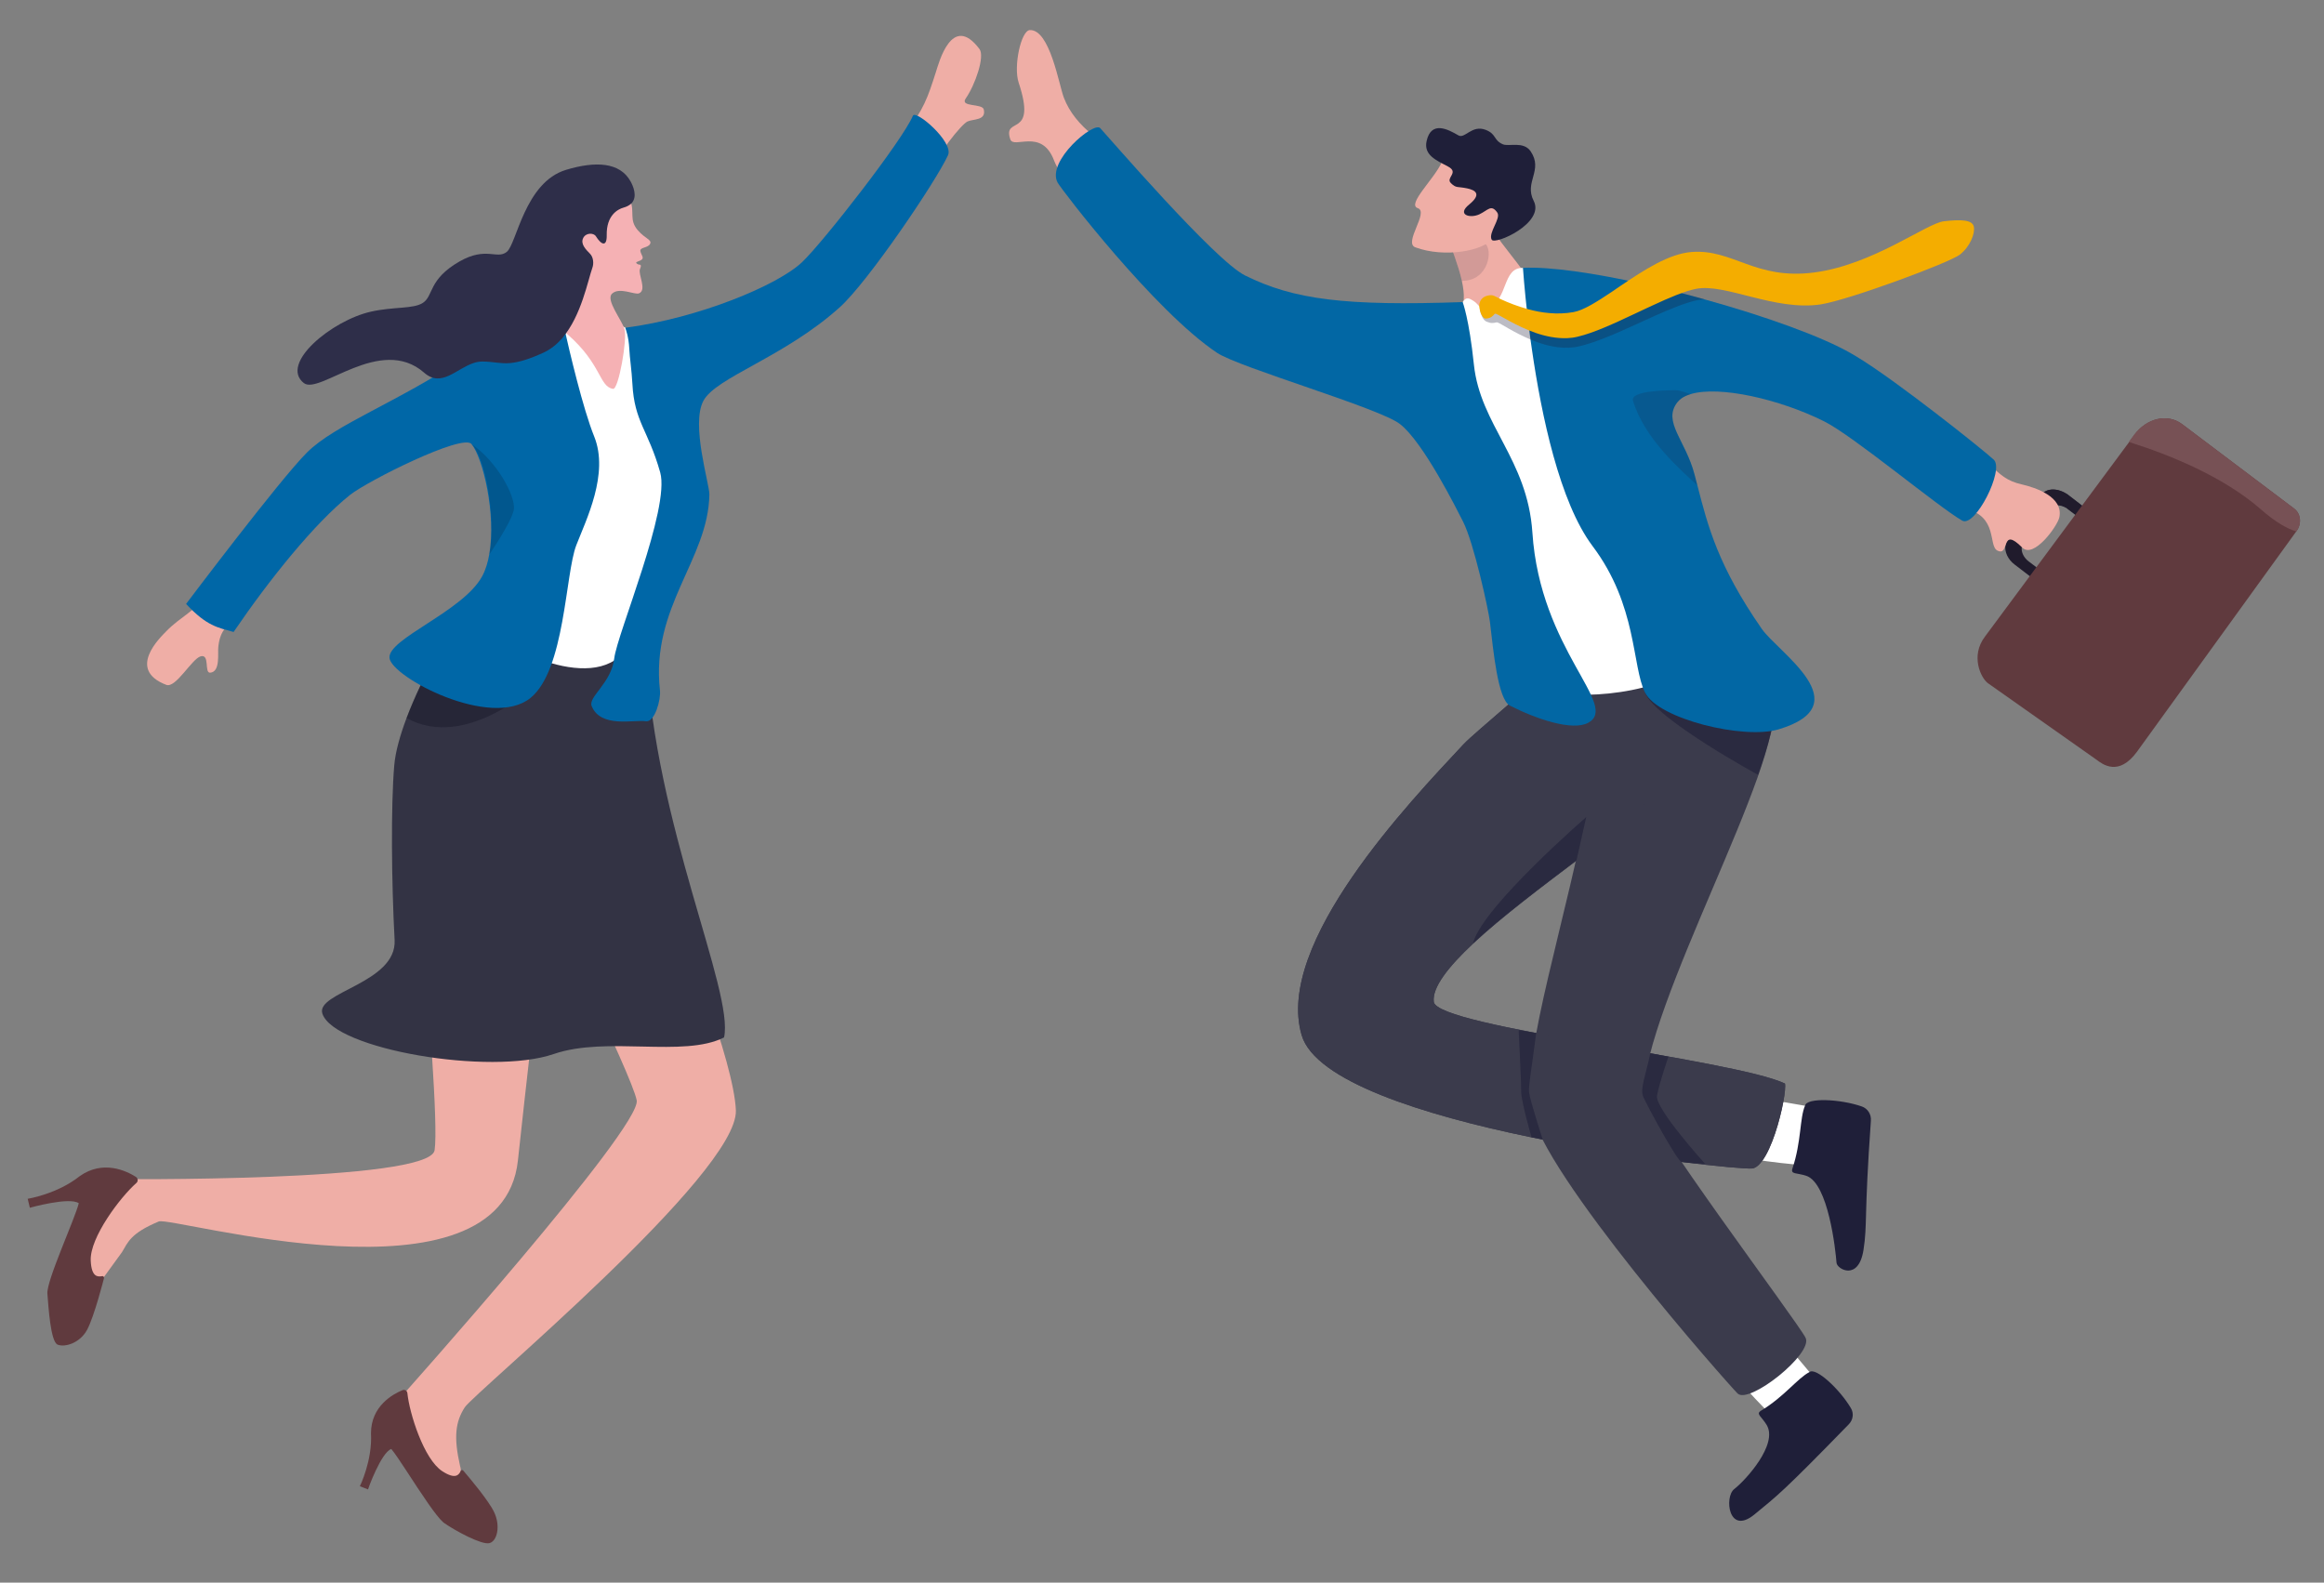 <?xml version="1.0" encoding="utf-8"?>
<!-- Generator: Adobe Illustrator 26.1.0, SVG Export Plug-In . SVG Version: 6.00 Build 0)  -->
<svg version="1.1" id="Layer_1" xmlns="http://www.w3.org/2000/svg" xmlns:xlink="http://www.w3.org/1999/xlink" x="0px" y="0px"
	 viewBox="0 0 1947 1326" style="enable-background:new 0 0 1947 1326;" xml:space="preserve">
<rect x="0" y="0" width="1947" height="1326" fill="#808080" stroke="none"/>
<style type="text/css">
	.st0{fill:#201B2C;}
	.st1{fill:#603A3E;}
	.st2{fill:#775155;}
	.st3{fill:#FFFFFF;}
	.st4{fill:#1F1F39;}
	.st5{fill:#3B3B4C;}
	.st6{fill:#EFAEA6;}
	.st7{opacity:0.14;fill:#1F1F39;}
	.st8{fill:#0267A4;}
	.st9{opacity:0.59;fill:#1F1F39;}
	.st10{opacity:0.3;fill:#1F1F39;}
	.st11{fill:#F4AD00;}
	.st12{opacity:0.18;fill:#1F1F39;}
	.st13{fill:#333344;}
	.st14{opacity:0.28;fill:#070716;}
	.st15{fill:#0067A7;}
	.st16{opacity:0.17;fill:#070716;}
	.st17{fill:#F5B1B4;}
	.st18{fill:#2E2E49;}
</style>
<g>
	<path class="st0" d="M1719.5,410.2C1719.5,410.2,1719.5,410.2,1719.5,410.2c-0.2,0-0.4,0-0.6,0c-3,0.2-5.8,1.3-7.8,3.3
		c-0.1,0.1-0.3,0.3-0.4,0.4c-0.2,0.2-0.3,0.4-0.5,0.6l-5.4,7.3c0,0,0,0,0,0l0,0l-0.2,0.3c0,0,0,0,0,0l-0.4,0.6l-6,8l-16.1,21.4
		c-1.1,1.4-1.7,3.1-2,4.8c-0.8,5.4,2,11.8,7.7,16.1l8.1,6.2l12.8,9.8c0.1,0.1,0.2,0.1,0.3-0.1l5.3-7c0.1-0.1,0.1-0.3,0-0.3
		l-12.8-9.8l0,0l-1.9-1.4c-4.2-3.2-6.4-7.9-5.8-11.9c0.2-1.4,0.7-2.6,1.5-3.7l13.6-18.1l5.9-7.8l0,0l1.6-2.2c1.5-2.1,4-3.2,6.8-3.3
		c2.4-0.1,5,0.6,7.5,2c0.6,0.3,1.2,0.7,1.7,1.2l0.1,0.1l1.6,1.2l13,9.9l0.1,0.1c0.1,0.1,0.2,0,0.3-0.1l5.3-7c0.1-0.1,0.1-0.3,0-0.3
		l-0.1-0.1l-13-10l-7.7-5.9C1727.9,411.5,1723.5,410.1,1719.5,410.2z"/>
	<path class="st0" d="M1719.5,410.1C1719.5,410.2,1719.5,410.1,1719.5,410.1L1719.5,410.1c-0.2,0-0.4,0-0.5,0
		c-3,0.2-5.8,1.3-7.9,3.3c-0.1,0.1-0.3,0.3-0.4,0.4c-0.2,0.2-0.3,0.4-0.5,0.6l-5.4,7.3l0,0l-0.2,0.3c0,0,0,0,0,0
		c-0.1,0.1,0,0.3,0.1,0.3l2.4,0.8l0,0l0.1,0l0,0l4.1,1.4l0.1,0l0,0l4.8,1.7c1.6-2.1,4-3.2,6.8-3.3l0,0c2.4-0.1,5.1,0.6,7.6,2
		c0.6,0.3,1.2,0.7,1.7,1.2l0.1,0.1l1.6,1.2l13,9.9l0,0c0.1,0.1,0.2,0,0.3-0.1l5.3-7c0.1-0.1,0.1-0.3,0-0.3l-13-10l-7.8-6
		C1727.9,411.4,1723.5,410,1719.5,410.1z"/>
	<g>
		<path class="st1" d="M1828.2,355.4l93.8,70.7c5.7,4.3,6.5,12.8,1.9,19l-0.1,0.1L1790.2,630c-15.3,20.7-28.6,10.5-34.1,6.3
			l-90.8-64c-5.6-4.2-14.8-22.6-2.3-39l120.8-163l4.5-6.1C1798.2,350.7,1815.6,345.9,1828.2,355.4z"/>
		<path class="st2" d="M1828.2,355.4l93.8,70.7c5.7,4.3,6.5,12.8,1.9,19l0,0c-0.1,0.1-0.2,0.1-0.3,0.1c-7.1-2.1-16.9-7.4-29.9-18.8
			c-31.7-27.6-77.3-45.8-109.9-56c-0.1,0-0.2-0.2-0.1-0.4l4.3-5.9C1798.2,350.7,1815.6,345.9,1828.2,355.4z"/>
	</g>
</g>
<g>
	<g>
		<path class="st3" d="M1483.7,1185.2c-14.2-12.9-45.6-49.7-45.6-49.7l36.3-35.4l46.7,55.6l-9.3,39.6L1483.7,1185.2z"/>
		<path class="st4" d="M1475.4,1181.9c-4.7,2.8,0.5,4.9,4.7,12c9.7,16.2-17.5,46.2-27.2,53.7c-8.4,6.4-5,39.2,16.9,21.3
			c19.5-16,24-19,79.1-75.6c3.6-3.7,4.4-9.2,1.7-13.6c-9.3-15.7-29.4-34.5-34.7-30.1C1506.2,1154.5,1494.8,1170.2,1475.4,1181.9z"/>
	</g>
	<path class="st5" d="M1417.8,533.7c-47.2,8.2-76.3,79.6-84.6,124.9c-20.6,112.8-58.7,222.7-50.6,270.8
		c9.1,53.7,163.7,228.6,173.1,238.1c9.5,9.5,63.5-33.3,57-46.6s-136.4-185.3-136.1-202c1.3-77.8,117.3-276.7,108.9-330
		C1471.1,496.7,1417.8,533.7,1417.8,533.7z"/>
</g>
<g>
	<g>
		<path class="st3" d="M1510.5,976c-19.8-0.7-69.1-8.8-69.1-8.8l5.1-52.1l74,12.8l19,37.5L1510.5,976z"/>
		<path class="st4" d="M1501.7,978.9c-1.8,5.3,3.6,3.5,11.7,6.3c18.4,6.4,24.4,62.3,25.2,72.8c0.4,5.4,18.5,15.6,22.6-10.8
			c3.4-22.1,0.4-27,6.2-108.3c0.4-5.3-2.7-10.2-7.7-11.9c-17.8-6.2-46.2-7.6-47.5-0.6C1507.7,936.7,1509.2,956.7,1501.7,978.9z"/>
	</g>
	<path class="st5" d="M1494,923.3c-2.9,15.6-9.5,38.1-17.5,49.1c-2.8,3.8-5.7,6.3-8.7,6.6c-15.9,1.7-354.7-34.8-377.3-111.7
		c-22.7-77,90.8-195.7,135.3-243.4c11.3-12.1,63.6-52.9,68.2-64.7c6.6-17,18.3-33.1,49.1-47.5c34.7-16.1,52.4,13.8,62.5,37.4
		c10,23.5,8.7,78.6-28.6,125.1c-8.1,10.1-30.2,27.1-56.1,46.7c-28.9,21.9-62.6,47.1-86.8,69.7c-20.6,19.3-34.4,36.7-32.9,48.8
		c2.7,21.2,250.2,47.8,294.2,68.4C1495.9,909.9,1495.4,915.8,1494,923.3z"/>
	<path class="st5" d="M1494,923.3c-2.9,15.6-9.5,38.1-17.5,49.1c-2.8,3.8-5.7,6.3-8.7,6.6c-15.9,1.7-354.7-34.8-377.3-111.7
		c-22.7-77,90.8-195.7,135.3-243.4c11.3-12.1,63.6-52.9,68.2-64.7c6.6-17,18.3-33.1,49.1-47.5c34.7-16.1,52.4,13.8,62.5,37.4
		c10,23.5,8.7,78.6-28.6,125.1c-8.1,10.1-30.2,27.1-56.1,46.7c-28.9,21.9-62.6,47.1-86.8,69.7c-20.6,19.3-34.4,36.7-32.9,48.8
		c2.7,21.2,250.2,47.8,294.2,68.4C1495.9,909.9,1495.4,915.8,1494,923.3z"/>
</g>
<path class="st6" d="M947.4,146.2c-8-8.9-18.7-22.4-31.1-32.3c-11.9-9.6-20.3-19.8-25-32c-4.2-10.9-11.7-57.3-28.5-56.7
	c-7.4,0.3-13.9,30.4-9.4,44c15.8,47.5-13.7,27.5-7,47.5c2.8,8.5,26.2-9.7,36.6,17.6c5.8,15.2,27.1,39.7,33.3,42.6
	C922.6,179.7,947.4,146.2,947.4,146.2z"/>
<path class="st6" d="M1628.1,361.8c9.9,6.7,25.5,15.2,37.1,26c11.2,10.4,16,15.2,28.8,18.1c11.3,2.6,34.7,10.3,31.3,27.4
	c-1.4,7.3-21.5,35.1-31.1,25.5c-18.5-18.6-10.1,7.8-20.8,2.5c-8-4,1-28.8-27.5-35.3c-15.9-3.6-39.9-22.1-43.7-27.9
	C1598.5,392.3,1628.1,361.8,1628.1,361.8z"/>
<path class="st6" d="M1224.7,235.3c1.2,5.5,1.9,10.8,1.6,15.1c-0.6,8.5,4.6,19.3,0,33.4c-3.5,10.6,30.1-10,30.1-10l34.3-21.7
	c-4.8-17.1-33.9-47.2-41.3-61.6c-8-15.8-33.4-24.9-33.4-24.9l-1.9,37.9l0,0.9l1.7,2.7C1215.6,207.1,1221.6,221.6,1224.7,235.3z"/>
<path class="st7" d="M1213.9,204.4l1.7,2.7c0,0,6,14.5,9,28.2c23,0.3,26.6-27,19.1-31.5c-4.9-3-21.2-8.4-21.2-8.4l-8.7,8.1
	L1213.9,204.4z"/>
<path class="st3" d="M1275.9,224.5c-17.4-0.7-12.5,27.3-28.7,32.5c-8.5,2.7-7.5-1.6-12.6-4.8c-3.1-1.9-6.2-4.2-9.2,0.9
	c-61.4,104.5,73.6,300.6,66.7,318.1c-5.6,14.3,69.5,16.3,110.1-4.6c55.8-28.6,14.3-73.6,9.7-85.8s-70.2-229-70.2-229
	S1307.9,242.4,1275.9,224.5z"/>
<path class="st8" d="M1330.5,605.6c-13.4,7.2-44.2-3.5-65.5-14.4c-10.2-5.2-13.9-46.2-16.8-70.4c-1.1-9.4-13.4-66-22.5-83.8
	c-4.8-9.4-33.1-66.4-52.8-81.7c-17.1-13.4-134.7-47.3-153.3-59.7C967.1,260.5,888.9,158.4,886,152.9c-9.4-17.9,30.4-51.3,35.7-45.6
	c6.4,6.8,95.9,110.9,121.4,123.5c40.9,20.3,83.9,25.7,182.3,22.3c0,0,5.4,13.9,9.4,52.3c5.3,50.8,44.9,79.2,49,140.7
	C1290.3,545,1357.3,591.2,1330.5,605.6z"/>
<path class="st9" d="M1378.1,580.3c8.5,22,94.8,68.9,94.8,68.9s13.4-38,13.4-49.9C1486.3,587.5,1378.1,580.3,1378.1,580.3z"/>
<g>
	<path class="st6" d="M1208,135.6c-5.7,13.7-29.8,35.7-20.2,38.8c9.6,3.2-12.2,29-2.1,32.8c24.5,9.1,57.9,3,65-7.8
		c7-10.8,16-44.6,16-44.6L1208,135.6z"/>
	<path class="st4" d="M1229,157.8c-8.1-1.7-8.9,0.1-13.5-4.4s7.3-8.8-2.4-13.9c-9.6-5.1-20.6-9.5-17.9-21.4
		c3.9-17.3,18-9.7,26.6-4.7c5.5,3.2,11.2-9.1,22.9-4.6c9.2,3.6,6.3,8.6,14.4,12.1c4.9,2.1,17.3-2.8,23.2,5.8
		c10.9,16-5.6,25.7,2.6,41.6c9.6,18.6-32.6,37.3-35.2,32.5c-3.1-5.7,8.1-17.9,4.7-22.7c-5.1-7.3-7.8-1.9-15.1,1.5
		c-7.9,3.6-19.1,0.3-8.4-8.3C1241.4,162.7,1236.3,159.3,1229,157.8z"/>
</g>
<path class="st8" d="M1275.9,224.4c0,0,1.1,16.9,4,41.9c0.3,2.4,0.6,4.9,0.9,7.5c0.4,3.4,0.9,6.9,1.4,10.6c0.4,2.9,0.8,6,1.3,9
	c7.9,54.5,23.1,127.3,50.7,164.1c37.6,49.9,32.9,100.6,44,122.8c11.1,22.2,82.7,39.5,111.8,30.8c68.9-20.6-0.2-64.3-14-84.2
	c-36.7-52.8-45.2-86.1-54-120.4c-0.8-3.1-1.6-6.1-2.4-9.2c-7.5-28.5-26.9-43.9-14.4-60.2c1-1.3,2.2-2.4,3.6-3.4
	c2.1-1.5,4.7-2.6,7.6-3.5c24.2-7.3,74.7,4.3,111.8,22.8c24.9,12.5,95.7,71.8,115.7,83.2c10.8,6.1,35.6-42.7,26.4-51.1
	c-8.8-8.2-82.4-66.9-115.2-86.5c-1.4-0.8-2.7-1.6-3.9-2.3c-24.2-14.1-72.3-31.4-122.9-45.4c-6-1.7-12.1-3.3-18.2-4.9
	c-11.5-3-22.9-5.8-34.2-8.3C1335.6,228.8,1298.6,223.3,1275.9,224.4z"/>
<g>
	<path class="st10" d="M1239.9,260.1c0.7,3.2,2.4,8,5.3,9.3c4,1.7,5.5,1.3,8.6,0.7c0.2,0,0.4-0.1,0.9,0.1
		c3.2,1.2,13.8,8.5,27.4,14.2c0.9,0.4,1.8,0.8,2.7,1.1c1,0.4,1.9,0.7,2.9,1.1c8.3,3,17.5,5.1,26.6,4.7c2.8-0.1,5.7-0.4,8.5-1.1
		c13.4-3,30.7-10.6,47.8-18.4c3.4-1.5,6.7-3.1,10.1-4.6c1.8-0.8,3.6-1.6,5.5-2.5c13.9-6.2,26.8-11.5,36.4-13.3
		c1.8-0.3,3.6-0.5,5.6-0.6c-6-1.7-12.1-3.3-18.2-4.9c-11.5-3-22.9-5.8-34.2-8.3c-5.5,3.3-11,6.9-16.3,10.4c-2.5,1.7-5,3.3-7.4,4.9
		c-12.7,8.3-24,15.2-32.6,16.7c-6.8,1.2-13.6,1.2-20.2,0.6c-6.2-0.6-12.2-1.9-17.9-3.5c-0.5-0.1-1-0.3-1.4-0.4c0,0-0.1,0-0.1,0
		c-7.8-2.3-14.9-5.3-21-8.2c-5.2-2.4-6.1-4.3-11.2-3.1C1241,256.7,1239.2,256.9,1239.9,260.1z"/>
	<path class="st11" d="M1244.8,266.9c4.3-0.2,5.8-2.1,7.5-4c0.1-0.1,0.4-0.1,0.9,0c3.7,1.3,16.9,10.3,33.3,16
		c8.4,2.9,17.5,4.8,26.7,4.4c2.8-0.1,5.7-0.5,8.5-1.2c13.3-3.1,30.5-11,47.6-19.1c3.4-1.6,6.7-3.2,10-4.7c1.8-0.9,3.6-1.7,5.4-2.5
		c13.8-6.4,26.6-11.9,36.2-13.8c24.5-4.9,66.1,18.9,104.6,13c23.6-3.7,107.8-34.9,116.5-41.7c8.6-6.8,12.9-17.9,11.6-23.5
		c-1.3-5.6-10.6-6.1-25.1-4.4c-14.6,1.7-59.4,36.5-108.7,42.9c-49.3,6.4-67.7-19.7-102.4-17.2c-19.2,1.4-40.5,15.4-59.6,28.3
		c-2.5,1.7-4.9,3.3-7.3,5c-12.6,8.4-23.8,15.6-32.3,17.1c-6.8,1.2-13.6,1.4-20.2,0.8c-6.2-0.5-12.2-1.7-18-3.3
		c-8.4-2.3-16.1-5.3-22.6-8.3c-5.2-2.4-6.2-4.2-11.2-3c-6.7,1.7-7.4,7.4-6.7,10.6C1240,261.6,1241.9,267,1244.8,266.9z"/>
</g>
<path class="st12" d="M1368.1,335.8c9.5,31.8,40.4,58.4,53.8,70.8c-0.8-3.1-1.6-6.1-2.4-9.2c-7.5-28.5-26.9-43.9-14.4-60.2
	c1-1.3,2.2-2.4,3.6-3.4c2.1-1.5,4.7-2.6,7.6-3.5c-2.7-1-9.4-3.5-12.8-3.4C1399.2,327.1,1365.4,326.8,1368.1,335.8z"/>
<path class="st9" d="M1328.9,684.6l-8.1,36.1c-28.9,21.9-62.6,47.1-86.8,69.7c0.1-0.4,0.2-0.9,0.4-1.3
	C1243.7,758.4,1328.9,684.6,1328.9,684.6z"/>
<path class="st6" d="M778.9,145.3c5.4-14.7,26.5-41.2,31.6-43.5c5.1-2.3,15.8-0.7,13.7-10.1c-1.2-5.2-20.2-1.8-15.2-9.1
	c8.1-11.6,16.2-35.4,11.6-41.5c-23.2-30.9-34.2,12.2-36.5,19.2c-7,21.8-10.1,31.2-25.8,51.6c-15.6,20.5,11.2,31.6,11.2,31.6
	L778.9,145.3z"/>
<path class="st6" d="M195.8,519.4c-11.6,8.6-12.2,17.4-12.9,22.5c-0.7,5.1,2,21.1-6.9,21.7c-5,0.3,0-15.9-7.9-13.7
	c-7.4,2.1-20.9,27-28.8,23.9c-33.5-12.8-4.9-39.8-0.2-44.7c12.7-13.1,23.6-15.8,37.8-34.9c14.2-19.2,32.5,0.5,32.5,0.5L195.8,519.4z
	"/>
<path class="st6" d="M444.7,875c-3.6,31.7-7.3,64.7-10.8,97.3c-13.8,127.7-289.8,46.5-300.9,51.1c-23.7,9.9-25.8,17.4-30.8,25.7
	l-19.4,26.7L59,1037.6l33.7-49.7c0,0,267.4,2.8,271.4-24.2c1.6-10.6,0.2-42.7-2.1-77.8c-0.7-10.3-1.4-20.9-2.2-31.2
	c-3.3-44.2-7.1-84.5-7.1-84.5c0.6-7-8.8-66-11.9-72.3c-8.4-16.7-3.2-112.9,42.7-99.3c75.5,22.4,84.5,78.3,84.5,78.3
	S457.9,759,446.5,859L444.7,875z"/>
<path class="st1" d="M113.8,986c-7.9-5-27.5-14.4-47-0.6c-18.7,15-43.6,19-43.6,19l1.8,7.5c0,0,33.1-9.3,41-3.8
	c-3.1,12.9-27.2,65-26.3,75.8s2.6,40.3,8.6,42.7s18.5-1.2,24.6-12.3c6.1-11.2,14.3-43.7,14.3-43.7s-0.1-1.6-1.6-1.4
	c-3.4,0.6-9,1.3-9.6-13.2c-0.7-19.2,24.6-52.8,38.2-64.8C115.9,989.8,115.7,987.2,113.8,986z"/>
<g>
	<path class="st6" d="M442.6,648.3l24.2,17.6c0.9,0.6,1.6,1.5,2.2,2.4c7.4,11.5,50.4,67.5,67.7,94.7c0.1,0.2,22.4-6.2,22.5-6
		c12.5,23.4,55.6,132.3,57.3,173.2c2.2,52.8-219.3,236.7-227.2,249c-7.8,12.2-9.3,24.9-3.9,48.9c0.1,0.2,0.1,0.5,0.2,0.7v0
		c2.9,9.3-9.2,15.7-15.2,8.1l-25.7-32.1c-0.6-0.7-1.1-1.6-1.4-2.5l-8.6-23.4c-1-2.9-0.5-6.1,1.3-8.5c0,0,202.2-226.3,197.4-248.6
		C528.9,899.5,453,746,453,746c-1.6-2.1-42,21.4-44.6,21.3c-9.1-0.1-32.9-6-55.6-57.9c-6.8-15.6,13.5-41,20.2-48.7
		c1.3-1.5,3-2.5,5-2.9l57.9-11.1C438.2,646.4,440.7,646.9,442.6,648.3z"/>
	<path class="st1" d="M327.8,1214c5.5,6.4,19.4,29.2,30.8,45.5c5.1,7.3,9.6,13.2,12.7,15.9c0.3,0.3,0.6,0.5,0.9,0.7
		c9.3,6.5,31.3,18.4,37.8,16.8c6.5-1.6,9.5-14.3,4-25.9c-2.3-4.9-7.3-11.8-12.3-18.3c-5.1-6.6-10.2-12.6-12.5-15.3
		c-0.8-0.9-1.3-1.5-1.3-1.5s-1.3-0.8-1.9,0.5c-1.4,2.9-4,7.7-15.5,0.2c-15.4-10-27.5-48.4-29.2-65.4c-0.2-2-2.2-3.2-4-2.5
		c-8.1,3.3-26.5,13.3-26.5,36.2c1.3,22.8-9.3,44.3-9.3,44.3l6.8,2.7C308.2,1247.9,319.2,1217.1,327.8,1214z"/>
</g>
<path class="st13" d="M270.1,849.3c10,29.9,140.6,52.1,193.8,33.8c44.5-15.3,108.8,3.3,142.7-13.9c8.6-38.5-58.2-178.4-65.1-321.2
	C479.5,568.4,384,516.2,384,516.2s-0.6,0.9-1.7,2.7c-6.2,10.1-28.3,47.3-41.7,82.7c-5.3,14.1-9.3,28-10.3,39.6
	c-2.9,33.9-2.3,98.3,0.3,146.4C332.5,823.7,264.1,831.3,270.1,849.3z"/>
<path class="st3" d="M501.4,261.5l26.6,15.5l33.1,147.3c0,0-15.2,89.1-36.8,119.8c-28.1,40-113.7-7.4-109.7-16.6
	c36.3-84.8,53.9-266.9,53.9-266.9L501.4,261.5z"/>
<path class="st14" d="M340.6,601.6c50.2,27.9,109.3-28.6,109.3-28.6l-58.3-45.2l-9.3-8.9C376.1,529,354,566.2,340.6,601.6z"/>
<path class="st15" d="M257.1,379.2C234,402.3,155.9,506,155.9,506c17.4,18.7,26.7,19.8,39.8,23.5c30-44.1,68-91.3,97.5-114.8
	c14.8-11.8,94.3-51.6,101.8-42.7c9.6,11.5,20.8,59.1,14.9,92.4c-1.2,7-3.2,13.4-6,18.5c-16,29.4-79,52.2-77.6,68.3
	c1.4,16,85.2,60.4,118.2,33.5c28.9-23.6,29-103.8,38.3-127.9c8.3-21.4,27.6-59.9,15-91.1c-9.3-23-20.5-70.3-25.7-93.6
	c-0.1-0.4-0.2-0.7-0.2-1c-1.7-7.7-2.8-12.6-2.8-12.6c-6.4,1.6-13.7,4.2-21.6,7.7c-17.6,7.8-38.4,19.9-59.3,33.9
	C333,337.1,280.7,355.6,257.1,379.2z"/>
<path class="st15" d="M553.1,395.8c8.5,30.2-36,134.9-38.5,155.8c-2.5,20.9-22.1,32.3-18.9,40c7.6,18.6,34.9,11.2,45.5,12.7
	c7.3,1,12.6-18.1,11.7-25.8c-7.8-70.2,40.6-109.7,41.4-164.3c0.1-8.7-15.6-58.6-5-78.4c10.6-19.8,67.7-36.4,114.4-78.5
	c23.5-21.2,80.3-105,90.5-127.2c5.1-11-27.1-38.6-29.4-33.1c-8.4,20.2-74.9,105.6-92.8,122.6c-20.2,19.3-86.4,46.9-148.1,55
	c0,0,0.1,0.4,0.1,0.5c0.3,0.9,2.7,7.2,3.2,16.9c0.4,8.2,2,18.2,2.6,29.5C531.5,353.7,543,360,553.1,395.8z"/>
<path class="st16" d="M410,464.5c8.1-12.1,19.6-30.5,20.5-37.8c1.4-11.3-14.3-40.2-35.4-54.6C406,382.2,415.9,431.2,410,464.5z"/>
<path class="st16" d="M388.2,300.2c50.1,0.9,71.6-7.7,83.9-28c0.2-0.3,0.3-0.6,0.5-0.9l-0.8-0.2l-24.3-4.8
	C429.9,274.2,409.1,286.2,388.2,300.2z"/>
<g>
	<path class="st17" d="M528,167.9c4,9.9-1.3,16.3,6.5,25.2c6.2,7.1,11.9,7.7,10.1,11.3c-1.8,3.5-8.8,2.6-8.1,6.1
		c0.8,3.5,3.9,5.8,0.1,7.7c-2.5,1.2-5.4,1.4-2.2,3.2c1.3,0.7,3.7-0.6,1.8,3.9c-1.9,4.4,6.1,17.7-0.9,20.5
		c-3.5,1.4-16.6-5.6-22.6,0.3c-5.4,5.2,8.1,21.7,10.5,29.6c2.5,8-4.9,50.8-9.6,50.1c-11.7-1.8-9.5-20.8-38.4-45.9
		c-32.8-28.5,0.4-72.3,0.4-72.3l8.3-28.2L528,167.9z"/>
	<path class="st18" d="M254.5,320.9c13,10.4,64.2-40.8,100.9-8.6c14.5,12.7,26.9-3.5,41.5-8.2c2.4-0.8,4.8-1.2,7.4-1.2
		c9.5,0.1,14.9,2,23.1,1.3c0,0,0,0,0,0c1.9-0.2,4-0.5,6.3-1c1.9-0.4,4-1,6.3-1.7c4.2-1.3,9.1-3.2,15-5.9c6.2-2.8,11.4-7,15.9-12.1
		c0,0,0,0,0,0c0.1-0.2,0.3-0.3,0.4-0.5c15.8-18.7,21.2-48.1,25-58.7c1.3-3.6,0.8-8.8-1.9-11.6c-3.6-3.7-8.3-8.3-5.8-13.3
		c2.3-4.6,8.7-4.4,10.6-1.5c4.6,7.4,9.3,9.2,9.1-0.9c-0.3-16.6,9.3-21.7,13.9-23c3-0.8,5.2-2.1,6.7-3.5l0,0
		c5.7-5.7,1.3-15.1-0.6-18.5c-9-16.3-29.6-17.1-54.1-9.7c-34.7,10.5-41.3,62-49.6,68.7c-8.3,6.7-17.2-4.8-39.7,8.1
		c-26.3,15.1-21.5,28.8-30.7,34.7c-8.1,5.2-24.3,3-43.4,7.3C278.1,268.4,234,304.6,254.5,320.9z"/>
</g>
<path class="st9" d="M1382.6,882.4c-4,19.2-8.8,29.9-5.9,36.6c2.9,6.7,28.3,54,32.3,54.7c4,0.7,19.5,1.4,19.5,1.4
	s-42.2-46.5-40.3-57.1s9.6-32.7,9.6-32.7L1382.6,882.4z"/>
<path class="st9" d="M1287,865.5c-4,31.2-6.5,43.9-6,49.5c0.6,6.4,11.5,39.8,11.5,39.8l-9.4-1.9c0,0-9.1-31.5-8.7-38.9
	c0.2-4.3-2.1-51-2.1-51L1287,865.5z"/>
</svg>

